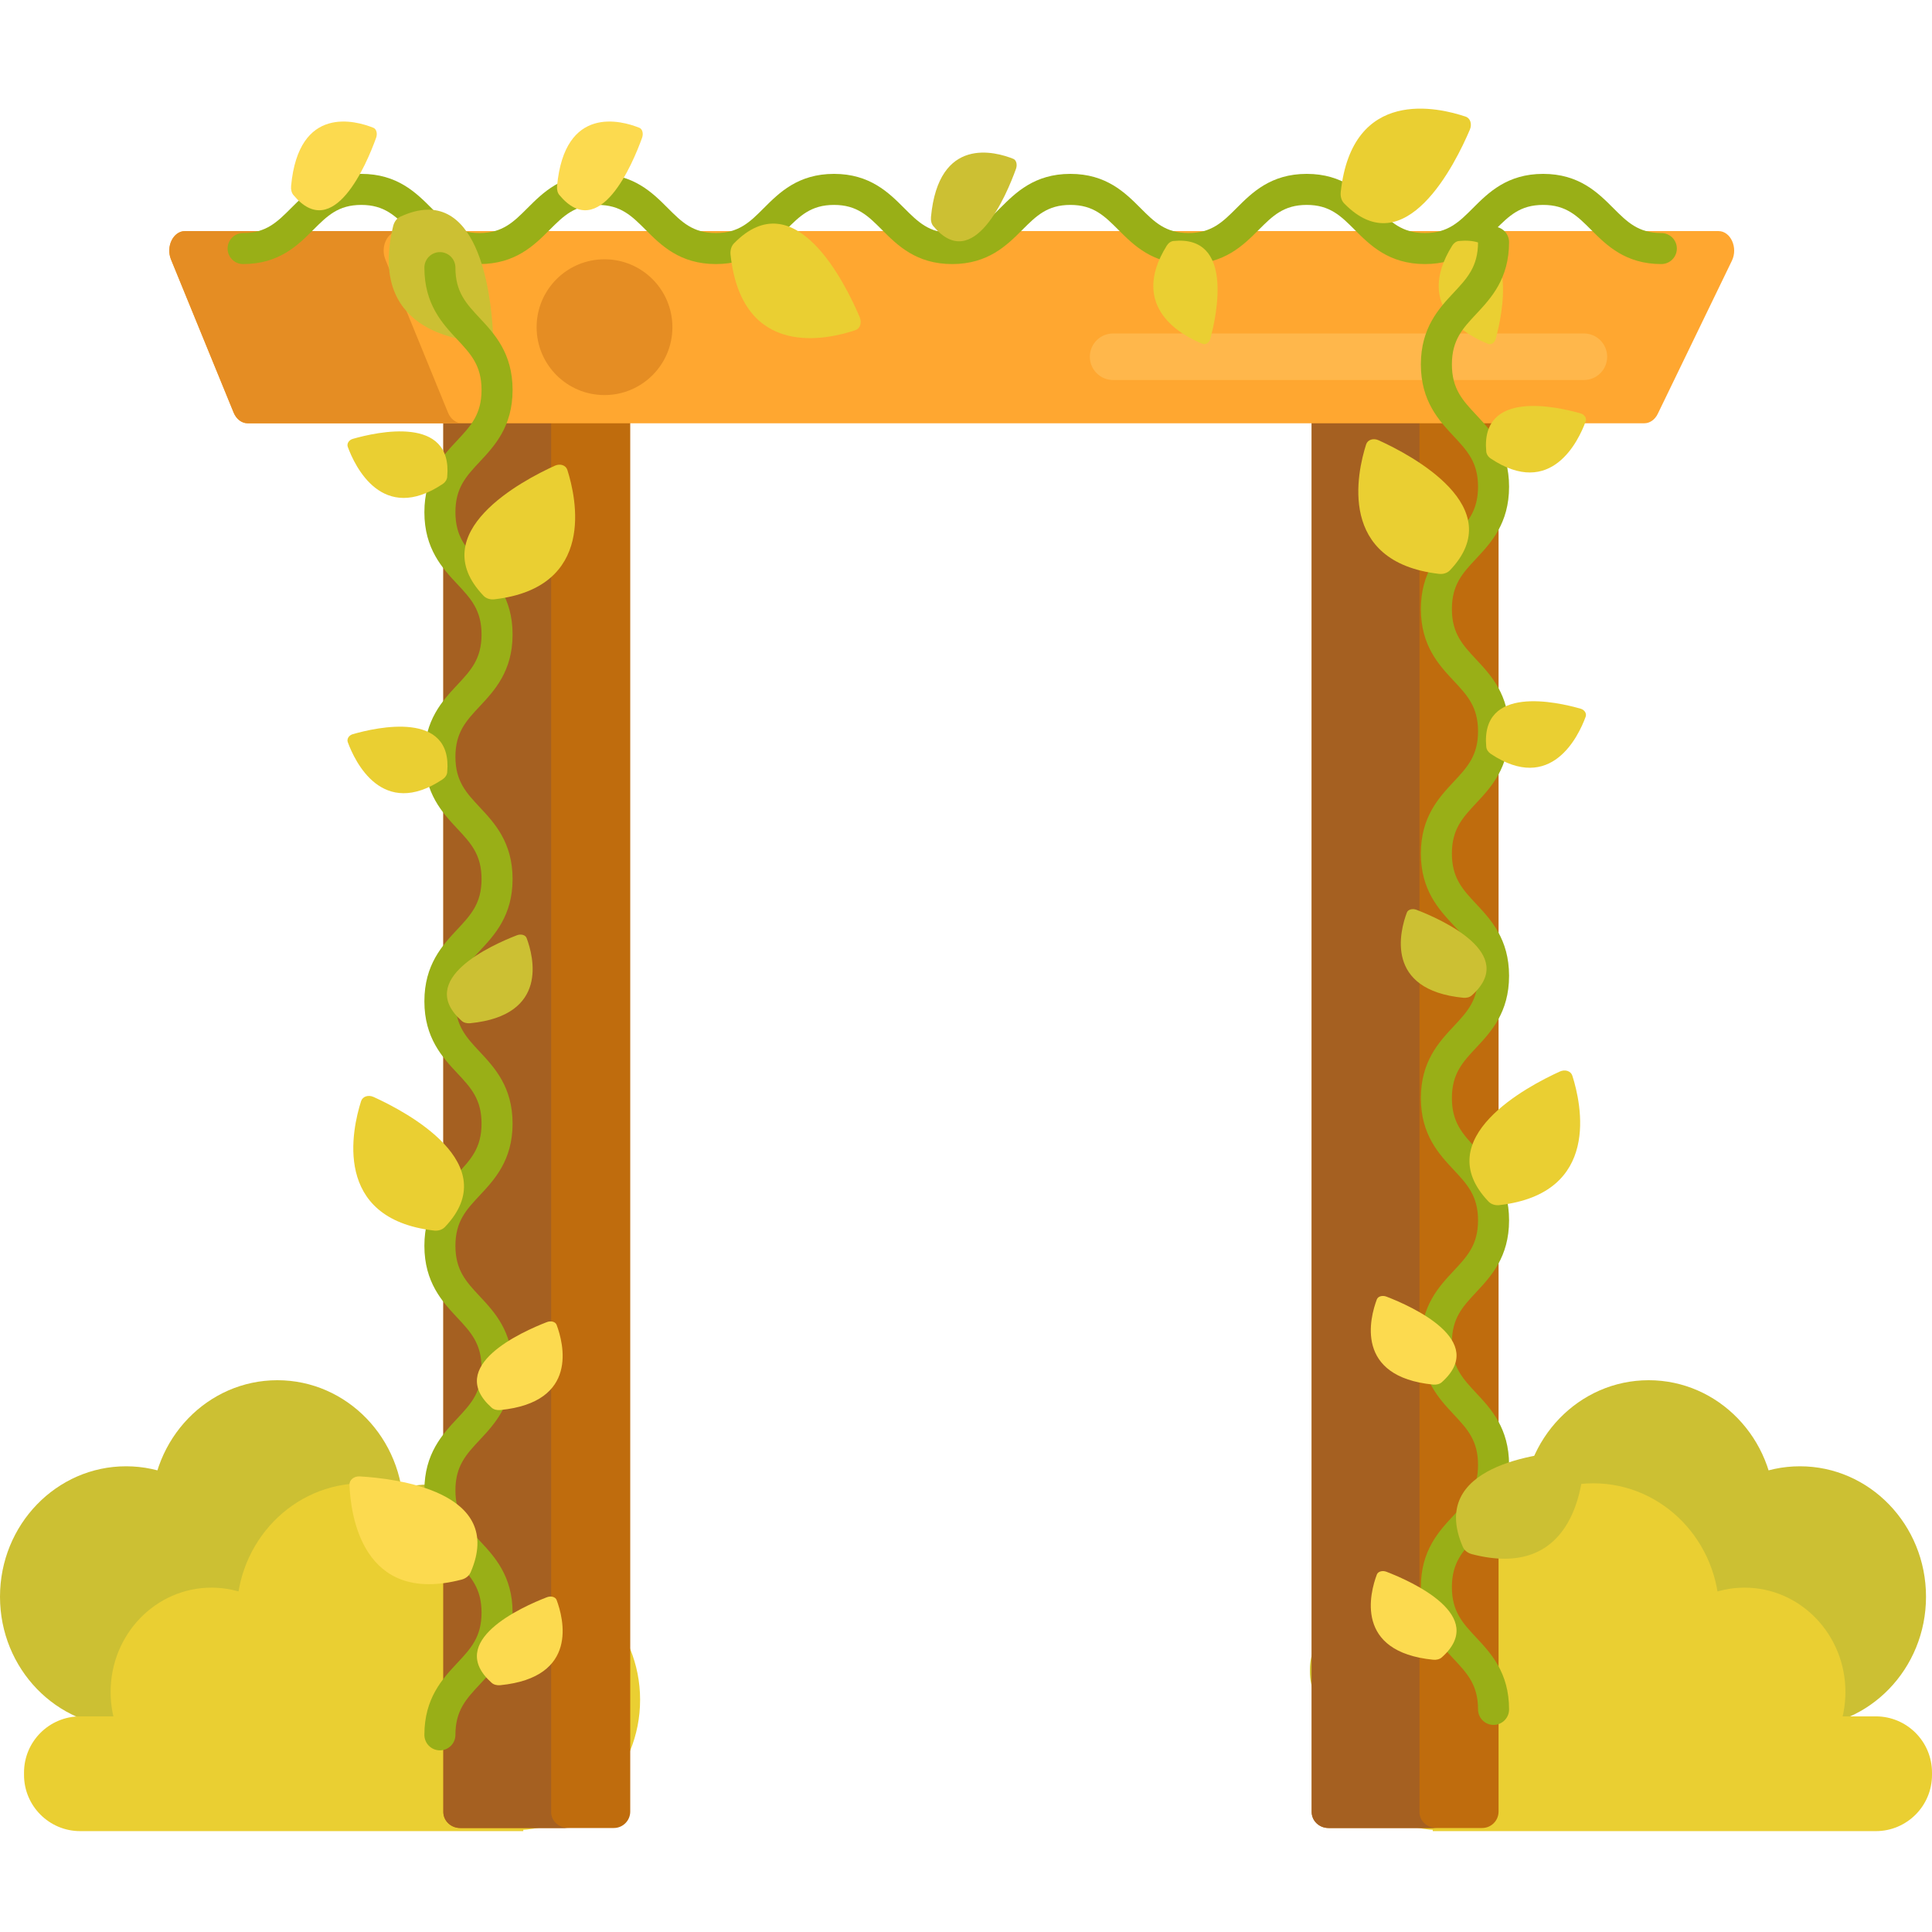 <svg height="498pt" viewBox="0 -27 498 497" width="498pt" xmlns="http://www.w3.org/2000/svg"><g fill="#ccc033"><path d="m496.457 384.078c0-18.566-14.551-33.621-32.496-33.621-17.949 0-32.496 15.055-32.496 33.621s14.547 33.617 32.496 33.617c17.945 0 32.496-15.051 32.496-33.617zm0 0"/><path d="m457.461 361.891c0-18.57-14.551-33.621-32.496-33.621-17.949 0-32.496 15.051-32.496 33.621 0 18.566 14.547 33.617 32.496 33.617 17.945 0 32.496-15.051 32.496-33.617zm0 0"/><path d="m411.965 382.059c0-14.852-11.637-26.895-25.996-26.895s-26 12.043-26 26.895c0 14.852 11.641 26.895 26 26.895s25.996-12.043 25.996-26.895zm0 0"/><path d="m352.137 417.93h114.203v-29.586h-114.203c-8 0-14.484 6.488-14.484 14.488v.613c0 7.996 6.484 14.484 14.484 14.484zm0 0"/><path d="m64.992 384.078c0-18.566-14.551-33.621-32.496-33.621-17.945 0-32.496 15.055-32.496 33.621s14.551 33.617 32.496 33.617c17.945 0 32.496-15.051 32.496-33.617zm0 0"/><path d="m103.988 361.891c0-18.57-14.551-33.621-32.496-33.621-17.945 0-32.496 15.051-32.496 33.621 0 18.566 14.551 33.617 32.496 33.617 17.945 0 32.496-15.051 32.496-33.617zm0 0"/><path d="m136.484 382.059c0-14.852-11.637-26.895-25.996-26.895s-26 12.043-26 26.895c0 14.852 11.641 26.895 26 26.895s25.996-12.043 25.996-26.895zm0 0"/><path d="m144.316 417.93h-114.199v-29.586h114.199c8 0 14.488 6.488 14.488 14.488v.613c0 7.996-6.488 14.484-14.488 14.484zm0 0"/></g><path d="m164.996 410.648c0-18.566-14.551-33.617-32.496-33.617s-32.496 15.051-32.496 33.617c0 18.566 14.551 33.617 32.496 33.617s32.496-15.051 32.496-33.617zm0 0" fill="#eacf32"/><path d="m126 388.461c0-18.566-14.551-33.617-32.496-33.617-17.945 0-32.496 15.051-32.496 33.617 0 18.566 14.551 33.617 32.496 33.617 17.945 0 32.496-15.051 32.496-33.617zm0 0" fill="#eacf32"/><path d="m80.508 408.633c0-14.855-11.641-26.895-26-26.895-14.359 0-25.996 12.039-25.996 26.895 0 14.852 11.637 26.891 25.996 26.891 14.359 0 26-12.039 26-26.891zm0 0" fill="#eacf32"/><path d="m20.68 444.5h114.199v-29.582h-114.199c-8 0-14.488 6.484-14.488 14.484v.613c0 8 6.488 14.484 14.488 14.484zm0 0" fill="#eacf32"/><path d="m404.191 410.648c0-18.566-14.551-33.617-32.496-33.617-17.949 0-32.496 15.051-32.496 33.617 0 18.566 14.547 33.617 32.496 33.617 17.945 0 32.496-15.051 32.496-33.617zm0 0" fill="#eacf32"/><path d="m443.188 388.461c0-18.566-14.551-33.617-32.496-33.617-17.949 0-32.496 15.051-32.496 33.617 0 18.566 14.547 33.617 32.496 33.617 17.945 0 32.496-15.051 32.496-33.617zm0 0" fill="#eacf32"/><path d="m475.684 408.633c0-14.855-11.641-26.895-25.996-26.895-14.359 0-26 12.039-26 26.895 0 14.852 11.641 26.891 26 26.891 14.355 0 25.996-12.039 25.996-26.891zm0 0" fill="#eacf32"/><path d="m483.516 444.5h-114.203v-29.582h114.203c8 0 14.484 6.484 14.484 14.484v.613c0 8-6.484 14.484-14.484 14.484zm0 0" fill="#eacf32"/><path d="m158.211 443.695h-39.688c-2.344 0-4.246-1.902-4.246-4.246v-369.754h48.176v369.754c0 2.344-1.898 4.246-4.242 4.246zm0 0" fill="#bf6c0d"/><path d="m382.031 443.695h-39.688c-2.344 0-4.242-1.902-4.242-4.246v-369.754h48.176v369.754c0 2.344-1.898 4.246-4.246 4.246zm0 0" fill="#bf6c0d"/><path d="m142.07 439.629v-369.934h-27.793v369.934c0 2.246 1.984 4.066 4.434 4.066h27.793c-2.449 0-4.434-1.82-4.434-4.066zm0 0" fill="#a56021"/><path d="m365.895 439.629v-369.934h-27.793v369.934c0 2.246 1.984 4.066 4.43 4.066h27.793c-2.445 0-4.43-1.82-4.43-4.066zm0 0" fill="#a56021"/><path d="m44.797 32.062h398.152c3.152 0 5.098 4.277 3.473 7.637l-19.105 39.465c-.73 1.516-2.051 2.441-3.473 2.441h-360.008c-1.527 0-2.926-1.066-3.613-2.754l-16.145-39.465c-1.371-3.355.586-7.324 3.613-7.324h398.711zm0 0" fill="#ffa730"/><path d="m173.32 56.836c0 9.664-7.832 17.5-17.5 17.5-9.664 0-17.5-7.836-17.5-17.5 0-9.668 7.836-17.5 17.5-17.5 9.668 0 17.5 7.832 17.5 17.5zm0 0" fill="#e58d23"/><path d="m115.477 78.852-16.141-39.465c-1.375-3.355.586-7.324 3.609-7.324h-55.254c-3.027 0-4.984 3.969-3.613 7.324l16.145 39.465c.691 1.688 2.086 2.754 3.613 2.754h55.258c-1.527 0-2.926-1.066-3.617-2.754zm0 0" fill="#e58d23"/><path d="m408.27 70.457h-121.348c-3.316 0-6-2.688-6-6s2.684-6 6-6h121.348c3.316 0 6 2.688 6 6s-2.684 6-6 6zm0 0" fill="#ffb74b"/><path d="m428.23 40.566c-9.273 0-14.145-4.879-18.062-8.797-3.602-3.602-6.445-6.449-12.406-6.449-5.961 0-8.805 2.848-12.406 6.449-3.914 3.918-8.789 8.797-18.062 8.797-9.273 0-14.148-4.879-18.062-8.797-3.602-3.602-6.445-6.449-12.406-6.449-5.957 0-8.801 2.848-12.402 6.449-3.914 3.918-8.789 8.797-18.062 8.797s-14.145-4.879-18.062-8.797c-3.598-3.602-6.445-6.449-12.402-6.449s-8.801 2.848-12.406 6.449c-3.914 3.918-8.785 8.797-18.059 8.797-9.277 0-14.148-4.879-18.062-8.797-3.598-3.602-6.441-6.449-12.398-6.449s-8.801 2.848-12.402 6.449c-3.914 3.918-8.785 8.797-18.059 8.797-9.273 0-14.145-4.879-18.062-8.797-3.598-3.602-6.441-6.449-12.402-6.449-5.957 0-8.801 2.848-12.402 6.449-3.918 3.918-8.789 8.797-18.062 8.797s-14.145-4.879-18.062-8.797c-3.602-3.602-6.445-6.449-12.398-6.449-5.961 0-8.805 2.848-12.402 6.449-3.914 3.918-8.785 8.797-18.062 8.797-2.207 0-4-1.793-4-4 0-2.211 1.793-4 4-4 5.961 0 8.801-2.848 12.402-6.453 3.914-3.918 8.789-8.793 18.062-8.793 9.273 0 14.145 4.875 18.059 8.793 3.602 3.605 6.445 6.453 12.402 6.453s8.801-2.848 12.402-6.453c3.918-3.918 8.789-8.793 18.062-8.793 9.273 0 14.148 4.875 18.062 8.793 3.598 3.605 6.441 6.453 12.402 6.453 5.957 0 8.801-2.848 12.398-6.453 3.918-3.918 8.789-8.793 18.062-8.793s14.145 4.875 18.059 8.793c3.602 3.605 6.445 6.453 12.402 6.453 5.957 0 8.801-2.848 12.402-6.453 3.914-3.918 8.789-8.793 18.062-8.793 9.273 0 14.145 4.875 18.062 8.793 3.598 3.605 6.445 6.453 12.402 6.453s8.801-2.848 12.406-6.453c3.914-3.918 8.785-8.793 18.059-8.793 9.277 0 14.148 4.875 18.062 8.793 3.602 3.605 6.449 6.453 12.406 6.453 5.961 0 8.805-2.848 12.406-6.453 3.914-3.918 8.789-8.793 18.062-8.793 9.277 0 14.148 4.875 18.062 8.793 3.605 3.605 6.449 6.453 12.406 6.453 2.211 0 4 1.789 4 4 0 2.207-1.789 4-4 4zm0 0" fill="#99af17"/><path d="m188.309 38.176c2.969 27.176 25.277 21.781 32.238 19.402 1.176-.402 1.648-1.914 1.043-3.34-3.656-8.613-16.66-35.125-32.395-19.012-.688.703-1.012 1.785-.887 2.949zm0 0" fill="#eacf32"/><path d="m300.754 35.816c-10.055 16.121 4.418 23.414 9.234 25.309.812.32 1.719-.285 2-1.336 1.707-6.352 6.004-26.711-9.488-25.172-.68.066-1.316.508-1.746 1.199zm0 0" fill="#eacf32"/><path d="m345.594 21.984c2.965-27.176 25.277-21.781 32.238-19.402 1.176.402 1.648 1.914 1.043 3.34-3.656 8.609-16.66 35.121-32.398 19.012-.688-.703-1.012-1.785-.883-2.949zm0 0" fill="#eacf32"/><path d="m101.336 30.805c-6.441 26.527 16.281 29.57 23.605 29.875 1.238.051 2.191-1.195 2.109-2.75-.5-9.391-3.688-38.938-23.887-29.566-.883.41-1.555 1.309-1.828 2.441zm0 0" fill="#ccc033"/><path d="m143.59 20.469c1.953-21.047 16.641-16.871 21.223-15.027.777.309 1.086 1.484.688 2.586-2.406 6.668-10.969 27.203-21.328 14.727-.453-.547-.664-1.387-.582-2.285zm0 0" fill="#fcda4f"/><path d="m239.969 28.473c1.953-21.047 16.641-16.871 21.227-15.027.773.309 1.082 1.484.684 2.586-2.406 6.668-10.969 27.203-21.328 14.727-.453-.547-.668-1.387-.582-2.285zm0 0" fill="#ccc033"/><path d="m75.031 20.469c1.953-21.047 16.645-16.871 21.227-15.027.773.309 1.086 1.484.688 2.586-2.406 6.668-10.969 27.203-21.328 14.727-.457-.547-.668-1.387-.586-2.285zm0 0" fill="#fcda4f"/><path d="m374.324 35.816c-10.055 16.121 4.418 23.414 9.234 25.309.816.32 1.723-.285 2.004-1.336 1.707-6.352 6.004-26.711-9.488-25.172-.68.066-1.32.508-1.75 1.199zm0 0" fill="#eacf32"/><path d="m113.391 423.68c-2.207 0-4-1.789-4-4 0-9.457 4.684-14.461 8.445-18.488 3.516-3.758 6.289-6.723 6.289-13.023s-2.773-9.27-6.289-13.023c-3.762-4.027-8.445-9.035-8.445-18.492 0-9.457 4.684-14.465 8.445-18.488 3.516-3.758 6.289-6.727 6.289-13.027s-2.773-9.27-6.289-13.027c-3.766-4.023-8.445-9.031-8.445-18.488 0-9.457 4.684-14.465 8.445-18.488 3.516-3.758 6.289-6.723 6.289-13.023s-2.773-9.27-6.289-13.023c-3.762-4.023-8.445-9.031-8.445-18.488 0-9.457 4.68-14.465 8.445-18.492 3.516-3.758 6.289-6.723 6.289-13.023s-2.773-9.27-6.289-13.027c-3.762-4.023-8.445-9.035-8.445-18.492s4.68-14.465 8.445-18.488c3.516-3.758 6.289-6.73 6.289-13.031 0-6.297-2.773-9.266-6.289-13.023-3.766-4.023-8.445-9.035-8.445-18.492 0-9.457 4.68-14.469 8.445-18.492 3.516-3.758 6.289-6.727 6.289-13.031 0-6.301-2.773-9.27-6.289-13.027-3.762-4.027-8.445-9.035-8.445-18.492 0-2.211 1.793-4 4-4s4 1.789 4 4c0 6.301 2.773 9.27 6.289 13.027 3.762 4.023 8.445 9.035 8.445 18.492 0 9.457-4.68 14.469-8.445 18.492-3.516 3.758-6.289 6.73-6.289 13.031 0 6.301 2.773 9.266 6.289 13.027 3.766 4.023 8.445 9.031 8.445 18.488 0 9.461-4.684 14.469-8.445 18.492-3.516 3.758-6.289 6.727-6.289 13.027s2.773 9.27 6.289 13.027c3.766 4.023 8.445 9.031 8.445 18.492 0 9.457-4.684 14.465-8.445 18.492-3.516 3.758-6.289 6.727-6.289 13.023 0 6.301 2.773 9.266 6.289 13.023 3.762 4.027 8.445 9.035 8.445 18.492s-4.684 14.465-8.445 18.488c-3.516 3.754-6.289 6.723-6.289 13.023s2.773 9.27 6.289 13.027c3.762 4.023 8.445 9.031 8.445 18.492 0 9.457-4.684 14.465-8.445 18.488-3.516 3.758-6.289 6.727-6.289 13.027 0 6.297 2.773 9.266 6.289 13.023 3.766 4.023 8.445 9.035 8.445 18.492s-4.684 14.465-8.445 18.488c-3.516 3.758-6.289 6.727-6.289 13.023 0 2.203-1.793 3.992-4 3.992zm0 0" fill="#99af17"/><path d="m111.836 289.691c-26.27-3.07-21.055-26.148-18.762-33.352.391-1.215 1.855-1.703 3.23-1.078 8.324 3.781 33.949 17.238 18.379 33.516-.68.711-1.727 1.047-2.848.914zm0 0" fill="#eacf32"/><path d="m114.117 173.367c-15.586 10.398-22.633-4.574-24.469-9.555-.309-.84.277-1.781 1.293-2.07 6.141-1.766 25.82-6.215 24.332 9.816-.066.699-.492 1.363-1.156 1.809zm0 0" fill="#eacf32"/><path d="m127.484 126.977c26.27-3.07 21.055-26.148 18.758-33.352-.387-1.215-1.852-1.703-3.23-1.078-8.32 3.781-33.949 17.234-18.379 33.516.68.711 1.727 1.047 2.852.914zm0 0" fill="#eacf32"/><path d="m118.957 379.672c-25.641 6.66-28.586-16.844-28.875-24.426-.051-1.277 1.156-2.266 2.656-2.18 9.078.52 37.637 3.816 28.578 24.711-.395.914-1.262 1.609-2.359 1.895zm0 0" fill="#fcda4f"/><path d="m128.949 335.957c20.344-2.023 16.305-17.215 14.527-21.957-.301-.801-1.434-1.125-2.504-.711-6.445 2.488-26.293 11.348-14.234 22.066.531.469 1.34.688 2.211.602zm0 0" fill="#fcda4f"/><path d="m121.215 236.25c20.344-2.023 16.305-17.219 14.527-21.961-.301-.797-1.434-1.121-2.504-.707-6.445 2.488-26.293 11.348-14.23 22.066.523.465 1.336.688 2.207.602zm0 0" fill="#ccc033"/><path d="m128.949 406.883c20.344-2.023 16.305-17.219 14.527-21.961-.301-.801-1.434-1.121-2.504-.711-6.445 2.492-26.293 11.352-14.234 22.066.531.469 1.34.691 2.211.605zm0 0" fill="#fcda4f"/><path d="m114.117 97.254c-15.586 10.398-22.633-4.574-24.469-9.555-.309-.844.277-1.781 1.293-2.074 6.141-1.762 25.82-6.211 24.332 9.816-.066.703-.492 1.367-1.156 1.812zm0 0" fill="#eacf32"/><path d="m384.984 417.121c-2.207 0-4-1.793-4-4 0-6.301-2.777-9.27-6.289-13.023-3.762-4.023-8.449-9.031-8.449-18.492 0-9.457 4.684-14.461 8.449-18.488 3.512-3.758 6.289-6.727 6.289-13.027 0-6.301-2.777-9.266-6.289-13.023-3.762-4.027-8.449-9.035-8.449-18.492s4.684-14.465 8.449-18.488c3.512-3.758 6.289-6.727 6.289-13.027 0-6.301-2.777-9.27-6.289-13.027-3.762-4.023-8.449-9.031-8.449-18.488 0-9.453 4.688-14.461 8.449-18.484 3.512-3.758 6.289-6.727 6.289-13.027 0-6.297-2.777-9.266-6.289-13.023-3.762-4.023-8.449-9.035-8.449-18.492s4.684-14.465 8.449-18.492c3.512-3.758 6.289-6.723 6.289-13.027 0-6.301-2.777-9.266-6.289-13.023-3.762-4.027-8.449-9.035-8.449-18.492 0-9.461 4.684-14.469 8.449-18.492 3.512-3.758 6.289-6.727 6.289-13.027 0-6.301-2.777-9.27-6.289-13.031-3.762-4.023-8.449-9.031-8.449-18.492 0-9.457 4.684-14.465 8.449-18.492 3.512-3.758 6.289-6.727 6.289-13.027 0-2.211 1.793-4 4-4s4 1.789 4 4c0 9.457-4.684 14.469-8.445 18.492-3.516 3.758-6.293 6.727-6.293 13.027 0 6.305 2.777 9.27 6.293 13.031 3.762 4.023 8.445 9.035 8.445 18.492 0 9.457-4.684 14.465-8.445 18.492-3.516 3.758-6.293 6.727-6.293 13.027 0 6.297 2.777 9.27 6.293 13.027 3.762 4.023 8.445 9.031 8.445 18.488 0 9.457-4.684 14.465-8.445 18.492-3.516 3.758-6.293 6.727-6.293 13.027s2.777 9.266 6.293 13.023c3.762 4.027 8.445 9.035 8.445 18.492s-4.684 14.465-8.445 18.488c-3.516 3.758-6.293 6.727-6.293 13.023 0 6.301 2.777 9.27 6.293 13.027 3.762 4.023 8.445 9.031 8.445 18.488 0 9.457-4.684 14.465-8.445 18.492-3.516 3.758-6.293 6.723-6.293 13.023s2.777 9.27 6.293 13.027c3.762 4.023 8.445 9.031 8.445 18.488 0 9.461-4.684 14.469-8.445 18.492-3.516 3.754-6.293 6.723-6.293 13.023s2.777 9.266 6.293 13.023c3.762 4.023 8.445 9.031 8.445 18.488 0 2.215-1.789 4.004-4 4.004zm0 0" fill="#99af17"/><path d="m386.539 283.133c26.27-3.07 21.055-26.148 18.758-33.352-.387-1.215-1.852-1.703-3.23-1.078-8.32 3.781-33.945 17.234-18.375 33.516.68.711 1.723 1.043 2.848.914zm0 0" fill="#eacf32"/><path d="m384.258 166.809c15.586 10.398 22.633-4.574 24.465-9.555.312-.844-.273-1.781-1.289-2.074-6.141-1.762-25.82-6.211-24.332 9.816.062.703.492 1.363 1.156 1.812zm0 0" fill="#eacf32"/><path d="m370.891 120.418c-26.27-3.07-21.055-26.152-18.758-33.352.387-1.219 1.852-1.707 3.23-1.078 8.32 3.781 33.945 17.234 18.375 33.516-.68.707-1.723 1.047-2.848.914zm0 0" fill="#eacf32"/><path d="m379.414 373.109c25.641 6.66 28.59-16.844 28.879-24.426.051-1.277-1.156-2.266-2.66-2.18-9.074.52-37.637 3.816-28.574 24.715.395.914 1.258 1.605 2.355 1.891zm0 0" fill="#ccc033"/><path d="m369.426 329.398c-20.344-2.023-16.305-17.219-14.527-21.961.301-.797 1.434-1.121 2.5-.707 6.449 2.488 26.297 11.348 14.234 22.062-.527.469-1.336.691-2.207.605zm0 0" fill="#fcda4f"/><path d="m377.16 229.688c-20.344-2.02-16.305-17.215-14.527-21.957.301-.801 1.434-1.121 2.5-.711 6.445 2.492 26.297 11.348 14.234 22.066-.523.469-1.336.688-2.207.602zm0 0" fill="#ccc033"/><path d="m369.426 400.32c-20.344-2.02-16.305-17.215-14.527-21.957.301-.801 1.434-1.121 2.5-.711 6.449 2.492 26.297 11.348 14.234 22.066-.527.469-1.336.688-2.207.602zm0 0" fill="#fcda4f"/><path d="m384.258 90.691c15.586 10.402 22.633-4.57 24.465-9.551.312-.844-.273-1.781-1.289-2.074-6.141-1.762-25.82-6.211-24.332 9.816.062.703.492 1.367 1.156 1.809zm0 0" fill="#eacf32"/></svg>
